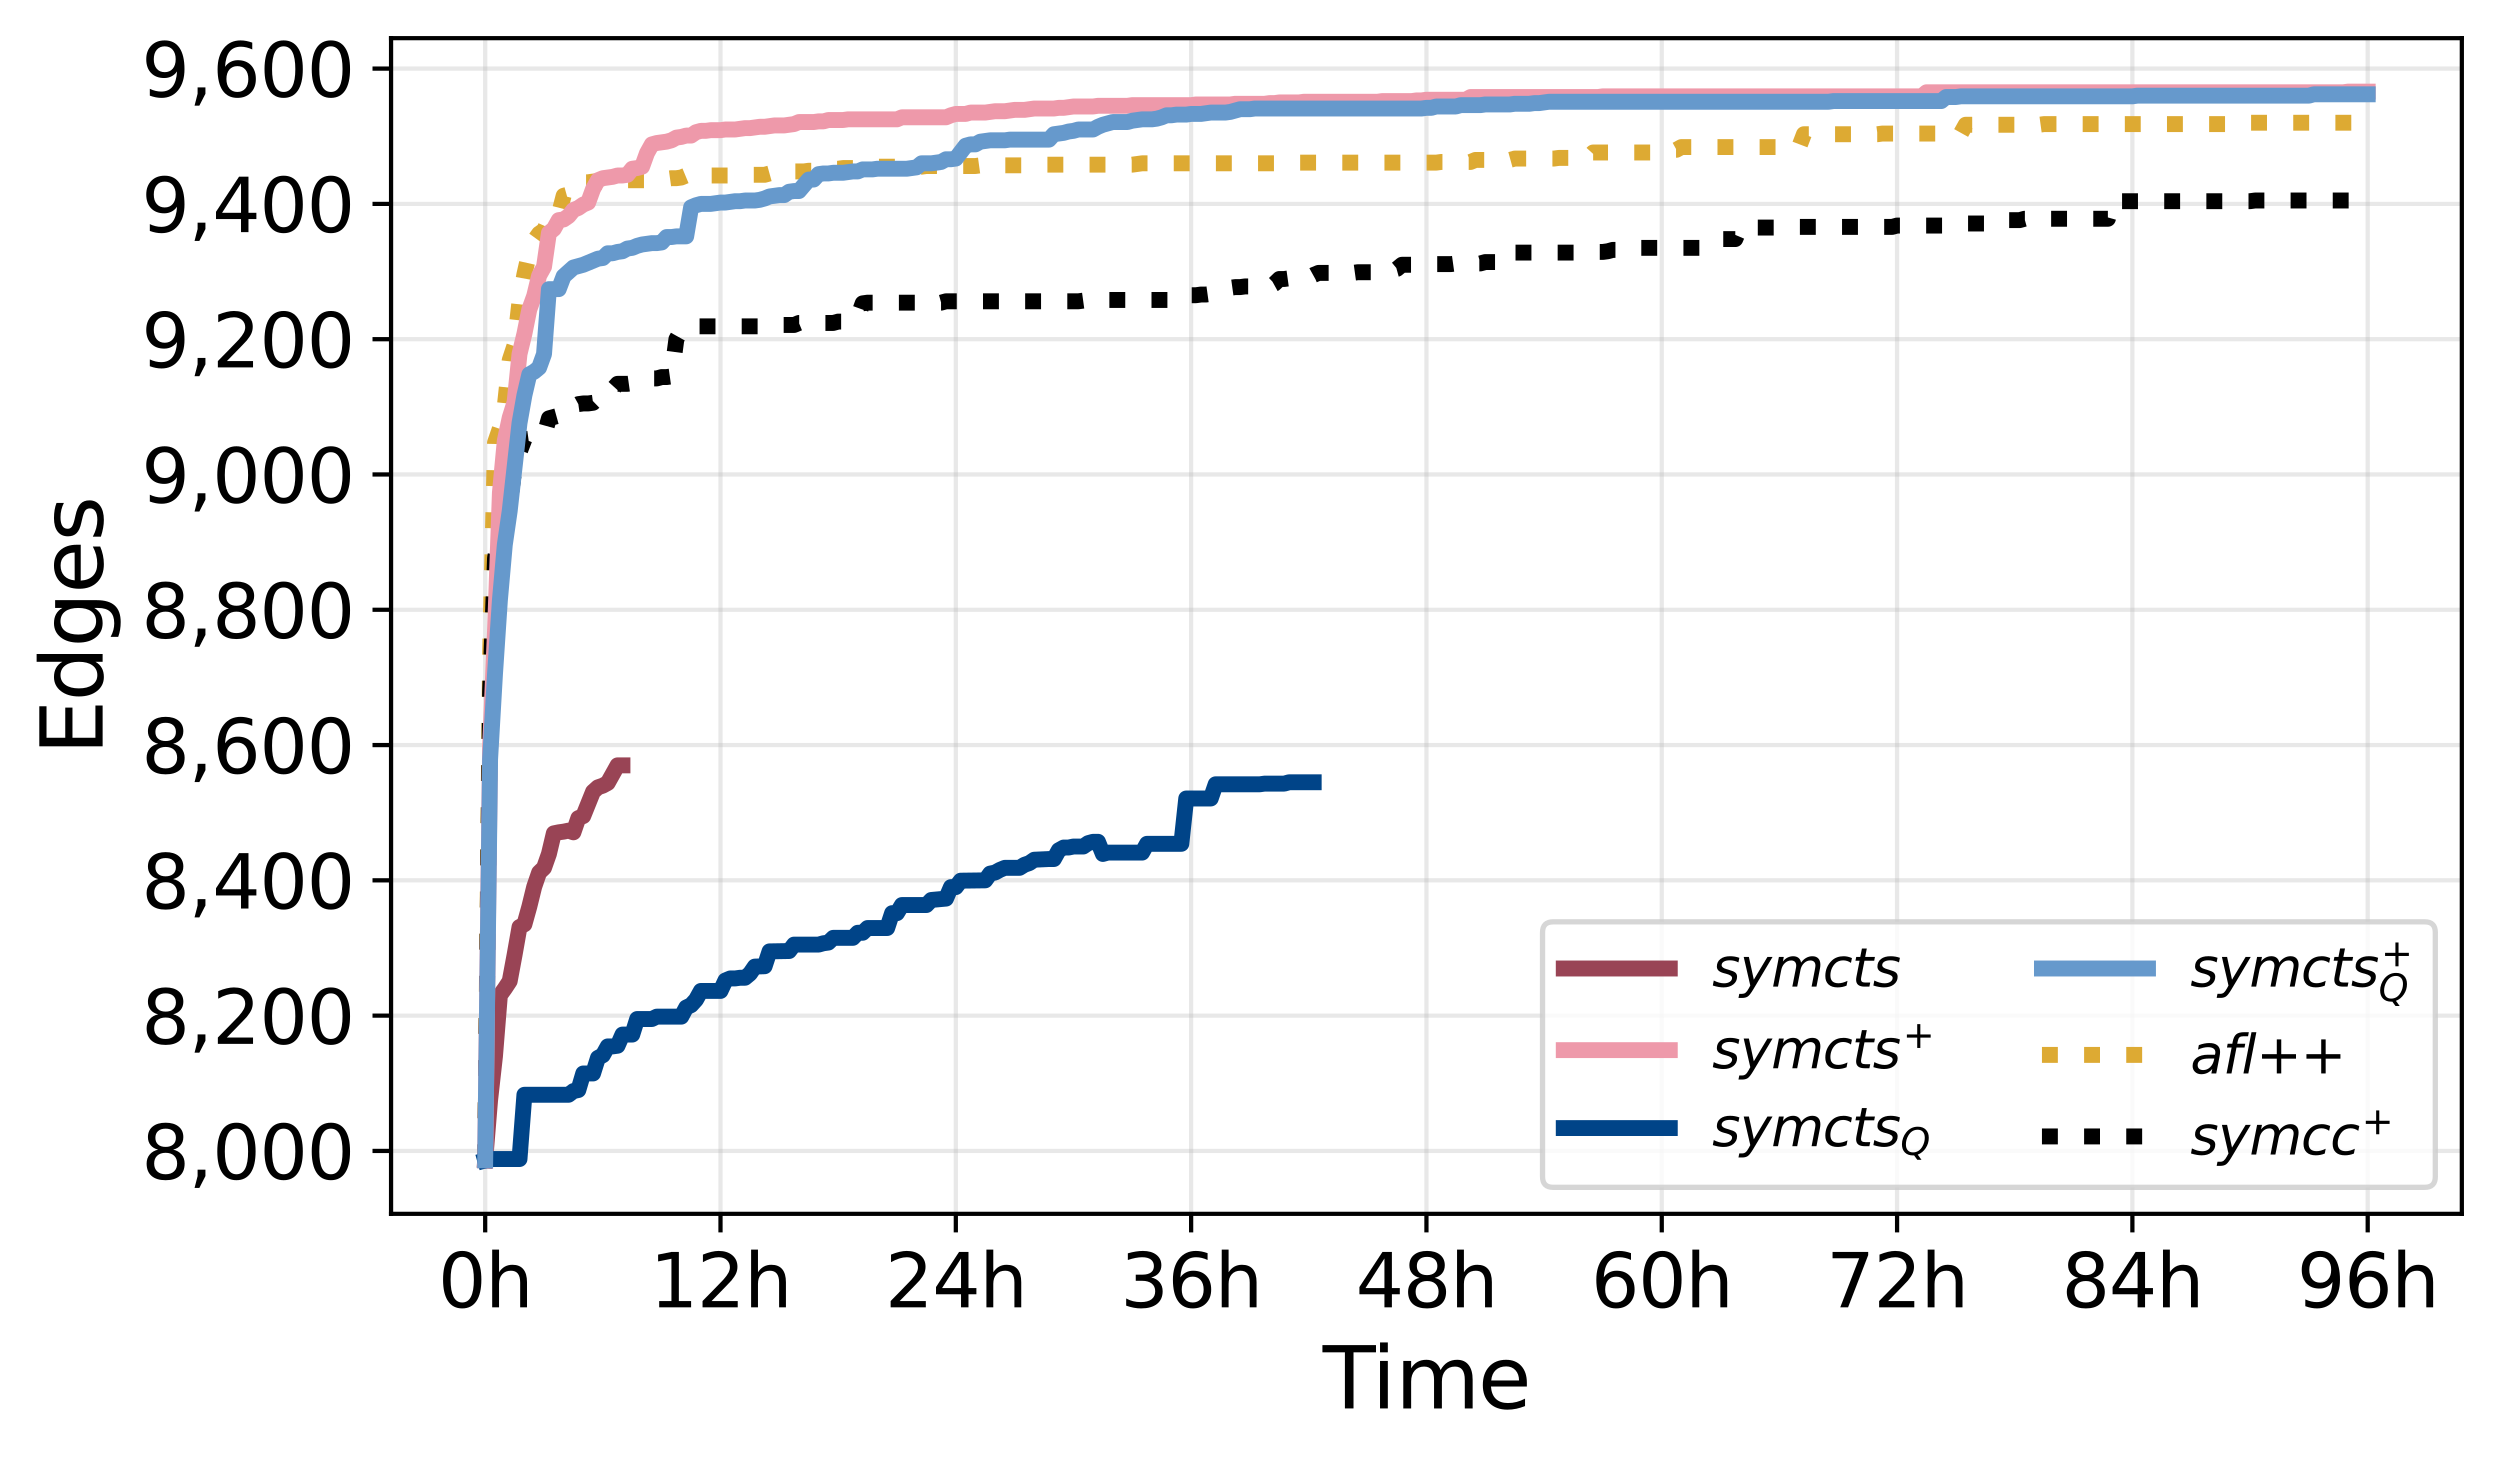 <?xml version="1.0" encoding="utf-8" standalone="no"?>
<!DOCTYPE svg PUBLIC "-//W3C//DTD SVG 1.1//EN"
  "http://www.w3.org/Graphics/SVG/1.1/DTD/svg11.dtd">
<svg xmlns:xlink="http://www.w3.org/1999/xlink" width="471.564pt" height="276.194pt" viewBox="0 0 471.564 276.194" xmlns="http://www.w3.org/2000/svg" version="1.1">
 <defs>
  <style type="text/css">*{stroke-linejoin: round; stroke-linecap: butt}</style>
 </defs>
 <g id="figure_1">
  <g id="patch_1">
   <path d="M 0 276.194 
L 471.564 276.194 
L 471.564 0 
L 0 0 
z
" style="fill: #ffffff"/>
  </g>
  <g id="axes_1">
   <g id="patch_2">
    <path d="M 73.764 228.96 
L 464.364 228.96 
L 464.364 7.2 
L 73.764 7.2 
z
" style="fill: #ffffff"/>
   </g>
   <g id="matplotlib.axis_1">
    <g id="xtick_1">
     <g id="line2d_1">
      <path d="M 91.519 228.96 
L 91.519 7.2 
" clip-path="url(#p71c7c8e092)" style="fill: none; stroke: #b0b0b0; stroke-opacity: 0.3; stroke-width: 0.8; stroke-linecap: square"/>
     </g>
     <g id="line2d_2">
      <defs>
       <path id="m3e924caaf6" d="M 0 0 
L 0 3.5 
" style="stroke: #000000; stroke-width: 0.8"/>
      </defs>
      <g>
       <use xlink:href="#m3e924caaf6" x="91.519" y="228.96" style="stroke: #000000; stroke-width: 0.8"/>
      </g>
     </g>
     <g id="text_1">
      <!-- 0h -->
      <g transform="translate(82.629 246.598) scale(0.14 -0.14)">
       <defs>
        <path id="DejaVuSans-30" d="M 2034 4250 
Q 1547 4250 1301 3770 
Q 1056 3291 1056 2328 
Q 1056 1369 1301 889 
Q 1547 409 2034 409 
Q 2525 409 2770 889 
Q 3016 1369 3016 2328 
Q 3016 3291 2770 3770 
Q 2525 4250 2034 4250 
z
M 2034 4750 
Q 2819 4750 3233 4129 
Q 3647 3509 3647 2328 
Q 3647 1150 3233 529 
Q 2819 -91 2034 -91 
Q 1250 -91 836 529 
Q 422 1150 422 2328 
Q 422 3509 836 4129 
Q 1250 4750 2034 4750 
z
" transform="scale(0.016)"/>
        <path id="DejaVuSans-68" d="M 3513 2113 
L 3513 0 
L 2938 0 
L 2938 2094 
Q 2938 2591 2744 2837 
Q 2550 3084 2163 3084 
Q 1697 3084 1428 2787 
Q 1159 2491 1159 1978 
L 1159 0 
L 581 0 
L 581 4863 
L 1159 4863 
L 1159 2956 
Q 1366 3272 1645 3428 
Q 1925 3584 2291 3584 
Q 2894 3584 3203 3211 
Q 3513 2838 3513 2113 
z
" transform="scale(0.016)"/>
       </defs>
       <use xlink:href="#DejaVuSans-30"/>
       <use xlink:href="#DejaVuSans-68" x="63.623"/>
      </g>
     </g>
    </g>
    <g id="xtick_2">
     <g id="line2d_3">
      <path d="M 135.905 228.96 
L 135.905 7.2 
" clip-path="url(#p71c7c8e092)" style="fill: none; stroke: #b0b0b0; stroke-opacity: 0.3; stroke-width: 0.8; stroke-linecap: square"/>
     </g>
     <g id="line2d_4">
      <g>
       <use xlink:href="#m3e924caaf6" x="135.905" y="228.96" style="stroke: #000000; stroke-width: 0.8"/>
      </g>
     </g>
     <g id="text_2">
      <!-- 12h -->
      <g transform="translate(122.562 246.598) scale(0.14 -0.14)">
       <defs>
        <path id="DejaVuSans-31" d="M 794 531 
L 1825 531 
L 1825 4091 
L 703 3866 
L 703 4441 
L 1819 4666 
L 2450 4666 
L 2450 531 
L 3481 531 
L 3481 0 
L 794 0 
L 794 531 
z
" transform="scale(0.016)"/>
        <path id="DejaVuSans-32" d="M 1228 531 
L 3431 531 
L 3431 0 
L 469 0 
L 469 531 
Q 828 903 1448 1529 
Q 2069 2156 2228 2338 
Q 2531 2678 2651 2914 
Q 2772 3150 2772 3378 
Q 2772 3750 2511 3984 
Q 2250 4219 1831 4219 
Q 1534 4219 1204 4116 
Q 875 4013 500 3803 
L 500 4441 
Q 881 4594 1212 4672 
Q 1544 4750 1819 4750 
Q 2544 4750 2975 4387 
Q 3406 4025 3406 3419 
Q 3406 3131 3298 2873 
Q 3191 2616 2906 2266 
Q 2828 2175 2409 1742 
Q 1991 1309 1228 531 
z
" transform="scale(0.016)"/>
       </defs>
       <use xlink:href="#DejaVuSans-31"/>
       <use xlink:href="#DejaVuSans-32" x="63.623"/>
       <use xlink:href="#DejaVuSans-68" x="127.246"/>
      </g>
     </g>
    </g>
    <g id="xtick_3">
     <g id="line2d_5">
      <path d="M 180.292 228.96 
L 180.292 7.2 
" clip-path="url(#p71c7c8e092)" style="fill: none; stroke: #b0b0b0; stroke-opacity: 0.3; stroke-width: 0.8; stroke-linecap: square"/>
     </g>
     <g id="line2d_6">
      <g>
       <use xlink:href="#m3e924caaf6" x="180.292" y="228.96" style="stroke: #000000; stroke-width: 0.8"/>
      </g>
     </g>
     <g id="text_3">
      <!-- 24h -->
      <g transform="translate(166.948 246.598) scale(0.14 -0.14)">
       <defs>
        <path id="DejaVuSans-34" d="M 2419 4116 
L 825 1625 
L 2419 1625 
L 2419 4116 
z
M 2253 4666 
L 3047 4666 
L 3047 1625 
L 3713 1625 
L 3713 1100 
L 3047 1100 
L 3047 0 
L 2419 0 
L 2419 1100 
L 313 1100 
L 313 1709 
L 2253 4666 
z
" transform="scale(0.016)"/>
       </defs>
       <use xlink:href="#DejaVuSans-32"/>
       <use xlink:href="#DejaVuSans-34" x="63.623"/>
       <use xlink:href="#DejaVuSans-68" x="127.246"/>
      </g>
     </g>
    </g>
    <g id="xtick_4">
     <g id="line2d_7">
      <path d="M 224.678 228.96 
L 224.678 7.2 
" clip-path="url(#p71c7c8e092)" style="fill: none; stroke: #b0b0b0; stroke-opacity: 0.3; stroke-width: 0.8; stroke-linecap: square"/>
     </g>
     <g id="line2d_8">
      <g>
       <use xlink:href="#m3e924caaf6" x="224.678" y="228.96" style="stroke: #000000; stroke-width: 0.8"/>
      </g>
     </g>
     <g id="text_4">
      <!-- 36h -->
      <g transform="translate(211.334 246.598) scale(0.14 -0.14)">
       <defs>
        <path id="DejaVuSans-33" d="M 2597 2516 
Q 3050 2419 3304 2112 
Q 3559 1806 3559 1356 
Q 3559 666 3084 287 
Q 2609 -91 1734 -91 
Q 1441 -91 1130 -33 
Q 819 25 488 141 
L 488 750 
Q 750 597 1062 519 
Q 1375 441 1716 441 
Q 2309 441 2620 675 
Q 2931 909 2931 1356 
Q 2931 1769 2642 2001 
Q 2353 2234 1838 2234 
L 1294 2234 
L 1294 2753 
L 1863 2753 
Q 2328 2753 2575 2939 
Q 2822 3125 2822 3475 
Q 2822 3834 2567 4026 
Q 2313 4219 1838 4219 
Q 1578 4219 1281 4162 
Q 984 4106 628 3988 
L 628 4550 
Q 988 4650 1302 4700 
Q 1616 4750 1894 4750 
Q 2613 4750 3031 4423 
Q 3450 4097 3450 3541 
Q 3450 3153 3228 2886 
Q 3006 2619 2597 2516 
z
" transform="scale(0.016)"/>
        <path id="DejaVuSans-36" d="M 2113 2584 
Q 1688 2584 1439 2293 
Q 1191 2003 1191 1497 
Q 1191 994 1439 701 
Q 1688 409 2113 409 
Q 2538 409 2786 701 
Q 3034 994 3034 1497 
Q 3034 2003 2786 2293 
Q 2538 2584 2113 2584 
z
M 3366 4563 
L 3366 3988 
Q 3128 4100 2886 4159 
Q 2644 4219 2406 4219 
Q 1781 4219 1451 3797 
Q 1122 3375 1075 2522 
Q 1259 2794 1537 2939 
Q 1816 3084 2150 3084 
Q 2853 3084 3261 2657 
Q 3669 2231 3669 1497 
Q 3669 778 3244 343 
Q 2819 -91 2113 -91 
Q 1303 -91 875 529 
Q 447 1150 447 2328 
Q 447 3434 972 4092 
Q 1497 4750 2381 4750 
Q 2619 4750 2861 4703 
Q 3103 4656 3366 4563 
z
" transform="scale(0.016)"/>
       </defs>
       <use xlink:href="#DejaVuSans-33"/>
       <use xlink:href="#DejaVuSans-36" x="63.623"/>
       <use xlink:href="#DejaVuSans-68" x="127.246"/>
      </g>
     </g>
    </g>
    <g id="xtick_5">
     <g id="line2d_9">
      <path d="M 269.064 228.96 
L 269.064 7.2 
" clip-path="url(#p71c7c8e092)" style="fill: none; stroke: #b0b0b0; stroke-opacity: 0.3; stroke-width: 0.8; stroke-linecap: square"/>
     </g>
     <g id="line2d_10">
      <g>
       <use xlink:href="#m3e924caaf6" x="269.064" y="228.96" style="stroke: #000000; stroke-width: 0.8"/>
      </g>
     </g>
     <g id="text_5">
      <!-- 48h -->
      <g transform="translate(255.721 246.598) scale(0.14 -0.14)">
       <defs>
        <path id="DejaVuSans-38" d="M 2034 2216 
Q 1584 2216 1326 1975 
Q 1069 1734 1069 1313 
Q 1069 891 1326 650 
Q 1584 409 2034 409 
Q 2484 409 2743 651 
Q 3003 894 3003 1313 
Q 3003 1734 2745 1975 
Q 2488 2216 2034 2216 
z
M 1403 2484 
Q 997 2584 770 2862 
Q 544 3141 544 3541 
Q 544 4100 942 4425 
Q 1341 4750 2034 4750 
Q 2731 4750 3128 4425 
Q 3525 4100 3525 3541 
Q 3525 3141 3298 2862 
Q 3072 2584 2669 2484 
Q 3125 2378 3379 2068 
Q 3634 1759 3634 1313 
Q 3634 634 3220 271 
Q 2806 -91 2034 -91 
Q 1263 -91 848 271 
Q 434 634 434 1313 
Q 434 1759 690 2068 
Q 947 2378 1403 2484 
z
M 1172 3481 
Q 1172 3119 1398 2916 
Q 1625 2713 2034 2713 
Q 2441 2713 2670 2916 
Q 2900 3119 2900 3481 
Q 2900 3844 2670 4047 
Q 2441 4250 2034 4250 
Q 1625 4250 1398 4047 
Q 1172 3844 1172 3481 
z
" transform="scale(0.016)"/>
       </defs>
       <use xlink:href="#DejaVuSans-34"/>
       <use xlink:href="#DejaVuSans-38" x="63.623"/>
       <use xlink:href="#DejaVuSans-68" x="127.246"/>
      </g>
     </g>
    </g>
    <g id="xtick_6">
     <g id="line2d_11">
      <path d="M 313.451 228.96 
L 313.451 7.2 
" clip-path="url(#p71c7c8e092)" style="fill: none; stroke: #b0b0b0; stroke-opacity: 0.3; stroke-width: 0.8; stroke-linecap: square"/>
     </g>
     <g id="line2d_12">
      <g>
       <use xlink:href="#m3e924caaf6" x="313.451" y="228.96" style="stroke: #000000; stroke-width: 0.8"/>
      </g>
     </g>
     <g id="text_6">
      <!-- 60h -->
      <g transform="translate(300.107 246.598) scale(0.14 -0.14)">
       <use xlink:href="#DejaVuSans-36"/>
       <use xlink:href="#DejaVuSans-30" x="63.623"/>
       <use xlink:href="#DejaVuSans-68" x="127.246"/>
      </g>
     </g>
    </g>
    <g id="xtick_7">
     <g id="line2d_13">
      <path d="M 357.837 228.96 
L 357.837 7.2 
" clip-path="url(#p71c7c8e092)" style="fill: none; stroke: #b0b0b0; stroke-opacity: 0.3; stroke-width: 0.8; stroke-linecap: square"/>
     </g>
     <g id="line2d_14">
      <g>
       <use xlink:href="#m3e924caaf6" x="357.837" y="228.96" style="stroke: #000000; stroke-width: 0.8"/>
      </g>
     </g>
     <g id="text_7">
      <!-- 72h -->
      <g transform="translate(344.493 246.598) scale(0.14 -0.14)">
       <defs>
        <path id="DejaVuSans-37" d="M 525 4666 
L 3525 4666 
L 3525 4397 
L 1831 0 
L 1172 0 
L 2766 4134 
L 525 4134 
L 525 4666 
z
" transform="scale(0.016)"/>
       </defs>
       <use xlink:href="#DejaVuSans-37"/>
       <use xlink:href="#DejaVuSans-32" x="63.623"/>
       <use xlink:href="#DejaVuSans-68" x="127.246"/>
      </g>
     </g>
    </g>
    <g id="xtick_8">
     <g id="line2d_15">
      <path d="M 402.223 228.96 
L 402.223 7.2 
" clip-path="url(#p71c7c8e092)" style="fill: none; stroke: #b0b0b0; stroke-opacity: 0.3; stroke-width: 0.8; stroke-linecap: square"/>
     </g>
     <g id="line2d_16">
      <g>
       <use xlink:href="#m3e924caaf6" x="402.223" y="228.96" style="stroke: #000000; stroke-width: 0.8"/>
      </g>
     </g>
     <g id="text_8">
      <!-- 84h -->
      <g transform="translate(388.88 246.598) scale(0.14 -0.14)">
       <use xlink:href="#DejaVuSans-38"/>
       <use xlink:href="#DejaVuSans-34" x="63.623"/>
       <use xlink:href="#DejaVuSans-68" x="127.246"/>
      </g>
     </g>
    </g>
    <g id="xtick_9">
     <g id="line2d_17">
      <path d="M 446.61 228.96 
L 446.61 7.2 
" clip-path="url(#p71c7c8e092)" style="fill: none; stroke: #b0b0b0; stroke-opacity: 0.3; stroke-width: 0.8; stroke-linecap: square"/>
     </g>
     <g id="line2d_18">
      <g>
       <use xlink:href="#m3e924caaf6" x="446.61" y="228.96" style="stroke: #000000; stroke-width: 0.8"/>
      </g>
     </g>
     <g id="text_9">
      <!-- 96h -->
      <g transform="translate(433.266 246.598) scale(0.14 -0.14)">
       <defs>
        <path id="DejaVuSans-39" d="M 703 97 
L 703 672 
Q 941 559 1184 500 
Q 1428 441 1663 441 
Q 2288 441 2617 861 
Q 2947 1281 2994 2138 
Q 2813 1869 2534 1725 
Q 2256 1581 1919 1581 
Q 1219 1581 811 2004 
Q 403 2428 403 3163 
Q 403 3881 828 4315 
Q 1253 4750 1959 4750 
Q 2769 4750 3195 4129 
Q 3622 3509 3622 2328 
Q 3622 1225 3098 567 
Q 2575 -91 1691 -91 
Q 1453 -91 1209 -44 
Q 966 3 703 97 
z
M 1959 2075 
Q 2384 2075 2632 2365 
Q 2881 2656 2881 3163 
Q 2881 3666 2632 3958 
Q 2384 4250 1959 4250 
Q 1534 4250 1286 3958 
Q 1038 3666 1038 3163 
Q 1038 2656 1286 2365 
Q 1534 2075 1959 2075 
z
" transform="scale(0.016)"/>
       </defs>
       <use xlink:href="#DejaVuSans-39"/>
       <use xlink:href="#DejaVuSans-36" x="63.623"/>
       <use xlink:href="#DejaVuSans-68" x="127.246"/>
      </g>
     </g>
    </g>
    <g id="text_10">
     <!-- Time -->
     <g transform="translate(249.491 265.667) scale(0.16 -0.16)">
      <defs>
       <path id="DejaVuSans-54" d="M -19 4666 
L 3928 4666 
L 3928 4134 
L 2272 4134 
L 2272 0 
L 1638 0 
L 1638 4134 
L -19 4134 
L -19 4666 
z
" transform="scale(0.016)"/>
       <path id="DejaVuSans-69" d="M 603 3500 
L 1178 3500 
L 1178 0 
L 603 0 
L 603 3500 
z
M 603 4863 
L 1178 4863 
L 1178 4134 
L 603 4134 
L 603 4863 
z
" transform="scale(0.016)"/>
       <path id="DejaVuSans-6d" d="M 3328 2828 
Q 3544 3216 3844 3400 
Q 4144 3584 4550 3584 
Q 5097 3584 5394 3201 
Q 5691 2819 5691 2113 
L 5691 0 
L 5113 0 
L 5113 2094 
Q 5113 2597 4934 2840 
Q 4756 3084 4391 3084 
Q 3944 3084 3684 2787 
Q 3425 2491 3425 1978 
L 3425 0 
L 2847 0 
L 2847 2094 
Q 2847 2600 2669 2842 
Q 2491 3084 2119 3084 
Q 1678 3084 1418 2786 
Q 1159 2488 1159 1978 
L 1159 0 
L 581 0 
L 581 3500 
L 1159 3500 
L 1159 2956 
Q 1356 3278 1631 3431 
Q 1906 3584 2284 3584 
Q 2666 3584 2933 3390 
Q 3200 3197 3328 2828 
z
" transform="scale(0.016)"/>
       <path id="DejaVuSans-65" d="M 3597 1894 
L 3597 1613 
L 953 1613 
Q 991 1019 1311 708 
Q 1631 397 2203 397 
Q 2534 397 2845 478 
Q 3156 559 3463 722 
L 3463 178 
Q 3153 47 2828 -22 
Q 2503 -91 2169 -91 
Q 1331 -91 842 396 
Q 353 884 353 1716 
Q 353 2575 817 3079 
Q 1281 3584 2069 3584 
Q 2775 3584 3186 3129 
Q 3597 2675 3597 1894 
z
M 3022 2063 
Q 3016 2534 2758 2815 
Q 2500 3097 2075 3097 
Q 1594 3097 1305 2825 
Q 1016 2553 972 2059 
L 3022 2063 
z
" transform="scale(0.016)"/>
      </defs>
      <use xlink:href="#DejaVuSans-54"/>
      <use xlink:href="#DejaVuSans-69" x="57.959"/>
      <use xlink:href="#DejaVuSans-6d" x="85.742"/>
      <use xlink:href="#DejaVuSans-65" x="183.154"/>
     </g>
    </g>
   </g>
   <g id="matplotlib.axis_2">
    <g id="ytick_1">
     <g id="line2d_19">
      <path d="M 73.764 217.094 
L 464.364 217.094 
" clip-path="url(#p71c7c8e092)" style="fill: none; stroke: #b0b0b0; stroke-opacity: 0.3; stroke-width: 0.8; stroke-linecap: square"/>
     </g>
     <g id="line2d_20">
      <defs>
       <path id="m07f58c6f73" d="M 0 0 
L -3.5 0 
" style="stroke: #000000; stroke-width: 0.8"/>
      </defs>
      <g>
       <use xlink:href="#m07f58c6f73" x="73.764" y="217.094" style="stroke: #000000; stroke-width: 0.8"/>
      </g>
     </g>
     <g id="text_11">
      <!-- 8,000 -->
      <g transform="translate(26.685 222.413) scale(0.14 -0.14)">
       <defs>
        <path id="DejaVuSans-2c" d="M 750 794 
L 1409 794 
L 1409 256 
L 897 -744 
L 494 -744 
L 750 256 
L 750 794 
z
" transform="scale(0.016)"/>
       </defs>
       <use xlink:href="#DejaVuSans-38"/>
       <use xlink:href="#DejaVuSans-2c" x="63.623"/>
       <use xlink:href="#DejaVuSans-30" x="95.41"/>
       <use xlink:href="#DejaVuSans-30" x="159.033"/>
       <use xlink:href="#DejaVuSans-30" x="222.656"/>
      </g>
     </g>
    </g>
    <g id="ytick_2">
     <g id="line2d_21">
      <path d="M 73.764 191.575 
L 464.364 191.575 
" clip-path="url(#p71c7c8e092)" style="fill: none; stroke: #b0b0b0; stroke-opacity: 0.3; stroke-width: 0.8; stroke-linecap: square"/>
     </g>
     <g id="line2d_22">
      <g>
       <use xlink:href="#m07f58c6f73" x="73.764" y="191.575" style="stroke: #000000; stroke-width: 0.8"/>
      </g>
     </g>
     <g id="text_12">
      <!-- 8,200 -->
      <g transform="translate(26.685 196.894) scale(0.14 -0.14)">
       <use xlink:href="#DejaVuSans-38"/>
       <use xlink:href="#DejaVuSans-2c" x="63.623"/>
       <use xlink:href="#DejaVuSans-32" x="95.41"/>
       <use xlink:href="#DejaVuSans-30" x="159.033"/>
       <use xlink:href="#DejaVuSans-30" x="222.656"/>
      </g>
     </g>
    </g>
    <g id="ytick_3">
     <g id="line2d_23">
      <path d="M 73.764 166.056 
L 464.364 166.056 
" clip-path="url(#p71c7c8e092)" style="fill: none; stroke: #b0b0b0; stroke-opacity: 0.3; stroke-width: 0.8; stroke-linecap: square"/>
     </g>
     <g id="line2d_24">
      <g>
       <use xlink:href="#m07f58c6f73" x="73.764" y="166.056" style="stroke: #000000; stroke-width: 0.8"/>
      </g>
     </g>
     <g id="text_13">
      <!-- 8,400 -->
      <g transform="translate(26.685 171.375) scale(0.14 -0.14)">
       <use xlink:href="#DejaVuSans-38"/>
       <use xlink:href="#DejaVuSans-2c" x="63.623"/>
       <use xlink:href="#DejaVuSans-34" x="95.41"/>
       <use xlink:href="#DejaVuSans-30" x="159.033"/>
       <use xlink:href="#DejaVuSans-30" x="222.656"/>
      </g>
     </g>
    </g>
    <g id="ytick_4">
     <g id="line2d_25">
      <path d="M 73.764 140.537 
L 464.364 140.537 
" clip-path="url(#p71c7c8e092)" style="fill: none; stroke: #b0b0b0; stroke-opacity: 0.3; stroke-width: 0.8; stroke-linecap: square"/>
     </g>
     <g id="line2d_26">
      <g>
       <use xlink:href="#m07f58c6f73" x="73.764" y="140.537" style="stroke: #000000; stroke-width: 0.8"/>
      </g>
     </g>
     <g id="text_14">
      <!-- 8,600 -->
      <g transform="translate(26.685 145.856) scale(0.14 -0.14)">
       <use xlink:href="#DejaVuSans-38"/>
       <use xlink:href="#DejaVuSans-2c" x="63.623"/>
       <use xlink:href="#DejaVuSans-36" x="95.41"/>
       <use xlink:href="#DejaVuSans-30" x="159.033"/>
       <use xlink:href="#DejaVuSans-30" x="222.656"/>
      </g>
     </g>
    </g>
    <g id="ytick_5">
     <g id="line2d_27">
      <path d="M 73.764 115.018 
L 464.364 115.018 
" clip-path="url(#p71c7c8e092)" style="fill: none; stroke: #b0b0b0; stroke-opacity: 0.3; stroke-width: 0.8; stroke-linecap: square"/>
     </g>
     <g id="line2d_28">
      <g>
       <use xlink:href="#m07f58c6f73" x="73.764" y="115.018" style="stroke: #000000; stroke-width: 0.8"/>
      </g>
     </g>
     <g id="text_15">
      <!-- 8,800 -->
      <g transform="translate(26.685 120.337) scale(0.14 -0.14)">
       <use xlink:href="#DejaVuSans-38"/>
       <use xlink:href="#DejaVuSans-2c" x="63.623"/>
       <use xlink:href="#DejaVuSans-38" x="95.41"/>
       <use xlink:href="#DejaVuSans-30" x="159.033"/>
       <use xlink:href="#DejaVuSans-30" x="222.656"/>
      </g>
     </g>
    </g>
    <g id="ytick_6">
     <g id="line2d_29">
      <path d="M 73.764 89.499 
L 464.364 89.499 
" clip-path="url(#p71c7c8e092)" style="fill: none; stroke: #b0b0b0; stroke-opacity: 0.3; stroke-width: 0.8; stroke-linecap: square"/>
     </g>
     <g id="line2d_30">
      <g>
       <use xlink:href="#m07f58c6f73" x="73.764" y="89.499" style="stroke: #000000; stroke-width: 0.8"/>
      </g>
     </g>
     <g id="text_16">
      <!-- 9,000 -->
      <g transform="translate(26.685 94.818) scale(0.14 -0.14)">
       <use xlink:href="#DejaVuSans-39"/>
       <use xlink:href="#DejaVuSans-2c" x="63.623"/>
       <use xlink:href="#DejaVuSans-30" x="95.41"/>
       <use xlink:href="#DejaVuSans-30" x="159.033"/>
       <use xlink:href="#DejaVuSans-30" x="222.656"/>
      </g>
     </g>
    </g>
    <g id="ytick_7">
     <g id="line2d_31">
      <path d="M 73.764 63.98 
L 464.364 63.98 
" clip-path="url(#p71c7c8e092)" style="fill: none; stroke: #b0b0b0; stroke-opacity: 0.3; stroke-width: 0.8; stroke-linecap: square"/>
     </g>
     <g id="line2d_32">
      <g>
       <use xlink:href="#m07f58c6f73" x="73.764" y="63.98" style="stroke: #000000; stroke-width: 0.8"/>
      </g>
     </g>
     <g id="text_17">
      <!-- 9,200 -->
      <g transform="translate(26.685 69.299) scale(0.14 -0.14)">
       <use xlink:href="#DejaVuSans-39"/>
       <use xlink:href="#DejaVuSans-2c" x="63.623"/>
       <use xlink:href="#DejaVuSans-32" x="95.41"/>
       <use xlink:href="#DejaVuSans-30" x="159.033"/>
       <use xlink:href="#DejaVuSans-30" x="222.656"/>
      </g>
     </g>
    </g>
    <g id="ytick_8">
     <g id="line2d_33">
      <path d="M 73.764 38.461 
L 464.364 38.461 
" clip-path="url(#p71c7c8e092)" style="fill: none; stroke: #b0b0b0; stroke-opacity: 0.3; stroke-width: 0.8; stroke-linecap: square"/>
     </g>
     <g id="line2d_34">
      <g>
       <use xlink:href="#m07f58c6f73" x="73.764" y="38.461" style="stroke: #000000; stroke-width: 0.8"/>
      </g>
     </g>
     <g id="text_18">
      <!-- 9,400 -->
      <g transform="translate(26.685 43.78) scale(0.14 -0.14)">
       <use xlink:href="#DejaVuSans-39"/>
       <use xlink:href="#DejaVuSans-2c" x="63.623"/>
       <use xlink:href="#DejaVuSans-34" x="95.41"/>
       <use xlink:href="#DejaVuSans-30" x="159.033"/>
       <use xlink:href="#DejaVuSans-30" x="222.656"/>
      </g>
     </g>
    </g>
    <g id="ytick_9">
     <g id="line2d_35">
      <path d="M 73.764 12.942 
L 464.364 12.942 
" clip-path="url(#p71c7c8e092)" style="fill: none; stroke: #b0b0b0; stroke-opacity: 0.3; stroke-width: 0.8; stroke-linecap: square"/>
     </g>
     <g id="line2d_36">
      <g>
       <use xlink:href="#m07f58c6f73" x="73.764" y="12.942" style="stroke: #000000; stroke-width: 0.8"/>
      </g>
     </g>
     <g id="text_19">
      <!-- 9,600 -->
      <g transform="translate(26.685 18.261) scale(0.14 -0.14)">
       <use xlink:href="#DejaVuSans-39"/>
       <use xlink:href="#DejaVuSans-2c" x="63.623"/>
       <use xlink:href="#DejaVuSans-36" x="95.41"/>
       <use xlink:href="#DejaVuSans-30" x="159.033"/>
       <use xlink:href="#DejaVuSans-30" x="222.656"/>
      </g>
     </g>
    </g>
    <g id="text_20">
     <!-- Edges -->
     <g transform="translate(19.358 142.382) rotate(-90) scale(0.16 -0.16)">
      <defs>
       <path id="DejaVuSans-45" d="M 628 4666 
L 3578 4666 
L 3578 4134 
L 1259 4134 
L 1259 2753 
L 3481 2753 
L 3481 2222 
L 1259 2222 
L 1259 531 
L 3634 531 
L 3634 0 
L 628 0 
L 628 4666 
z
" transform="scale(0.016)"/>
       <path id="DejaVuSans-64" d="M 2906 2969 
L 2906 4863 
L 3481 4863 
L 3481 0 
L 2906 0 
L 2906 525 
Q 2725 213 2448 61 
Q 2172 -91 1784 -91 
Q 1150 -91 751 415 
Q 353 922 353 1747 
Q 353 2572 751 3078 
Q 1150 3584 1784 3584 
Q 2172 3584 2448 3432 
Q 2725 3281 2906 2969 
z
M 947 1747 
Q 947 1113 1208 752 
Q 1469 391 1925 391 
Q 2381 391 2643 752 
Q 2906 1113 2906 1747 
Q 2906 2381 2643 2742 
Q 2381 3103 1925 3103 
Q 1469 3103 1208 2742 
Q 947 2381 947 1747 
z
" transform="scale(0.016)"/>
       <path id="DejaVuSans-67" d="M 2906 1791 
Q 2906 2416 2648 2759 
Q 2391 3103 1925 3103 
Q 1463 3103 1205 2759 
Q 947 2416 947 1791 
Q 947 1169 1205 825 
Q 1463 481 1925 481 
Q 2391 481 2648 825 
Q 2906 1169 2906 1791 
z
M 3481 434 
Q 3481 -459 3084 -895 
Q 2688 -1331 1869 -1331 
Q 1566 -1331 1297 -1286 
Q 1028 -1241 775 -1147 
L 775 -588 
Q 1028 -725 1275 -790 
Q 1522 -856 1778 -856 
Q 2344 -856 2625 -561 
Q 2906 -266 2906 331 
L 2906 616 
Q 2728 306 2450 153 
Q 2172 0 1784 0 
Q 1141 0 747 490 
Q 353 981 353 1791 
Q 353 2603 747 3093 
Q 1141 3584 1784 3584 
Q 2172 3584 2450 3431 
Q 2728 3278 2906 2969 
L 2906 3500 
L 3481 3500 
L 3481 434 
z
" transform="scale(0.016)"/>
       <path id="DejaVuSans-73" d="M 2834 3397 
L 2834 2853 
Q 2591 2978 2328 3040 
Q 2066 3103 1784 3103 
Q 1356 3103 1142 2972 
Q 928 2841 928 2578 
Q 928 2378 1081 2264 
Q 1234 2150 1697 2047 
L 1894 2003 
Q 2506 1872 2764 1633 
Q 3022 1394 3022 966 
Q 3022 478 2636 193 
Q 2250 -91 1575 -91 
Q 1294 -91 989 -36 
Q 684 19 347 128 
L 347 722 
Q 666 556 975 473 
Q 1284 391 1588 391 
Q 1994 391 2212 530 
Q 2431 669 2431 922 
Q 2431 1156 2273 1281 
Q 2116 1406 1581 1522 
L 1381 1569 
Q 847 1681 609 1914 
Q 372 2147 372 2553 
Q 372 3047 722 3315 
Q 1072 3584 1716 3584 
Q 2034 3584 2315 3537 
Q 2597 3491 2834 3397 
z
" transform="scale(0.016)"/>
      </defs>
      <use xlink:href="#DejaVuSans-45"/>
      <use xlink:href="#DejaVuSans-64" x="63.184"/>
      <use xlink:href="#DejaVuSans-67" x="126.66"/>
      <use xlink:href="#DejaVuSans-65" x="190.137"/>
      <use xlink:href="#DejaVuSans-73" x="251.66"/>
     </g>
    </g>
   </g>
   <g id="line2d_37">
    <path d="M 91.519 218.88 
L 92.444 123.439 
L 93.368 83.502 
L 94.293 80.822 
L 95.218 76.612 
L 96.142 67.935 
L 97.067 65.128 
L 97.992 56.834 
L 98.917 51.731 
L 99.841 47.648 
L 100.766 45.351 
L 101.691 44.075 
L 102.616 43.437 
L 103.54 41.395 
L 104.465 40.502 
L 105.39 40.502 
L 106.314 36.93 
L 107.239 36.674 
L 108.164 36.292 
L 109.089 34.378 
L 110.938 34.378 
L 111.863 34.25 
L 116.486 34.25 
L 118.336 33.995 
L 122.035 33.995 
L 122.959 33.74 
L 125.733 33.74 
L 126.658 33.612 
L 127.583 33.612 
L 128.508 33.485 
L 129.432 33.102 
L 140.529 33.102 
L 141.454 32.974 
L 144.228 32.974 
L 145.152 32.719 
L 147.002 32.719 
L 147.927 32.336 
L 151.625 32.336 
L 152.55 32.209 
L 153.475 32.209 
L 154.4 31.826 
L 158.098 31.826 
L 159.023 31.698 
L 162.722 31.698 
L 163.647 31.443 
L 173.819 31.443 
L 174.743 31.315 
L 183.991 31.315 
L 184.915 31.188 
L 193.238 31.188 
L 194.162 31.06 
L 213.581 31.06 
L 215.431 30.805 
L 241.323 30.805 
L 242.248 30.677 
L 270.914 30.677 
L 271.839 30.55 
L 277.387 30.55 
L 278.312 30.167 
L 284.785 30.167 
L 285.709 29.912 
L 293.107 29.912 
L 294.032 29.784 
L 299.58 29.784 
L 300.505 28.764 
L 311.601 28.764 
L 312.526 28.508 
L 314.375 28.508 
L 315.3 28.253 
L 316.225 28.253 
L 317.15 27.743 
L 339.343 27.743 
L 340.267 25.318 
L 354.138 25.318 
L 355.063 25.191 
L 369.858 25.191 
L 370.783 23.532 
L 384.654 23.532 
L 385.579 23.405 
L 420.718 23.405 
L 421.642 23.149 
L 446.61 23.149 
L 446.61 23.149 
" clip-path="url(#p71c7c8e092)" style="fill: none; stroke-dasharray: 3,4.95; stroke-dashoffset: 0; stroke: #ddaa33; stroke-width: 3"/>
   </g>
   <g id="line2d_38">
    <path d="M 91.519 218.88 
L 92.444 130.457 
L 93.368 105.321 
L 94.293 99.706 
L 95.218 94.985 
L 96.142 94.858 
L 97.067 88.223 
L 97.992 85.288 
L 98.917 82.864 
L 99.841 82.736 
L 100.766 82.353 
L 101.691 82.353 
L 102.616 82.226 
L 103.54 78.908 
L 105.39 78.398 
L 106.314 77.25 
L 107.239 77.25 
L 109.089 76.229 
L 110.013 76.101 
L 110.938 76.101 
L 111.863 75.974 
L 112.787 75.081 
L 113.712 74.953 
L 114.637 74.443 
L 116.486 72.401 
L 118.336 72.401 
L 119.26 72.273 
L 121.11 71.508 
L 122.035 71.38 
L 123.884 71.38 
L 124.809 71.125 
L 125.733 71.125 
L 126.658 70.997 
L 127.583 63.98 
L 128.508 62.321 
L 129.432 61.811 
L 130.357 61.555 
L 145.152 61.555 
L 146.077 61.3 
L 149.776 61.3 
L 150.701 60.917 
L 157.174 60.917 
L 158.098 60.662 
L 159.948 60.662 
L 160.873 60.279 
L 161.797 59.769 
L 162.722 57.217 
L 163.647 57.09 
L 177.518 57.09 
L 178.442 56.834 
L 203.41 56.834 
L 204.334 56.707 
L 205.259 56.707 
L 206.184 56.579 
L 221.904 56.579 
L 222.829 55.686 
L 225.603 55.686 
L 226.527 55.558 
L 227.452 55.558 
L 228.377 55.431 
L 229.302 55.431 
L 230.226 55.303 
L 232.076 54.283 
L 233 54.155 
L 233.925 54.155 
L 234.85 54.027 
L 239.473 54.027 
L 240.398 53.517 
L 241.323 52.624 
L 242.248 52.624 
L 244.097 52.369 
L 246.871 52.369 
L 247.796 51.858 
L 248.721 51.475 
L 255.194 51.475 
L 256.118 51.348 
L 258.892 51.348 
L 259.817 51.093 
L 260.742 51.093 
L 261.667 50.965 
L 262.591 50.965 
L 263.516 50.71 
L 264.441 49.944 
L 268.14 49.944 
L 269.064 49.817 
L 273.688 49.817 
L 274.613 49.689 
L 279.236 49.689 
L 280.161 49.434 
L 282.935 49.434 
L 283.86 47.648 
L 300.505 47.648 
L 301.429 47.52 
L 302.354 47.52 
L 303.279 47.392 
L 304.204 47.137 
L 305.128 47.137 
L 306.053 46.754 
L 320.848 46.754 
L 321.773 46.627 
L 322.698 45.989 
L 323.623 45.734 
L 324.547 45.096 
L 327.321 45.096 
L 328.246 42.927 
L 338.418 42.927 
L 339.343 42.799 
L 356.912 42.799 
L 357.837 42.544 
L 367.084 42.544 
L 368.009 42.289 
L 368.934 42.161 
L 374.482 42.161 
L 375.407 41.523 
L 380.955 41.523 
L 381.88 41.268 
L 397.6 41.268 
L 398.525 37.95 
L 424.417 37.95 
L 425.341 37.823 
L 446.61 37.823 
L 446.61 37.823 
" clip-path="url(#p71c7c8e092)" style="fill: none; stroke-dasharray: 3,4.95; stroke-dashoffset: 0; stroke: #000000; stroke-width: 3"/>
   </g>
   <g id="line2d_39">
    <path d="M 91.519 218.88 
L 92.444 207.524 
L 93.368 199.23 
L 94.293 187.747 
L 95.218 186.471 
L 96.142 185.067 
L 97.067 180.091 
L 97.992 174.86 
L 98.917 174.349 
L 99.841 171.032 
L 100.766 167.268 
L 101.691 164.588 
L 102.616 163.695 
L 103.54 161.079 
L 104.465 157.188 
L 105.39 156.996 
L 106.314 156.869 
L 107.239 156.677 
L 108.164 156.996 
L 109.089 154.317 
L 110.013 153.934 
L 110.938 151.637 
L 111.863 149.341 
L 112.787 148.511 
L 113.712 148.192 
L 114.637 147.682 
L 115.562 146.023 
L 116.486 144.365 
L 117.411 144.365 
" clip-path="url(#p71c7c8e092)" style="fill: none; stroke: #994455; stroke-width: 3; stroke-linecap: square"/>
   </g>
   <g id="line2d_40">
    <path d="M 91.519 218.88 
L 92.444 140.792 
L 93.368 118.973 
L 94.293 92.944 
L 95.218 83.119 
L 96.142 78.781 
L 97.067 75.846 
L 97.992 66.787 
L 98.917 62.959 
L 99.841 58.366 
L 100.766 55.814 
L 101.691 51.986 
L 102.616 50.327 
L 103.54 43.947 
L 104.465 43.182 
L 105.39 41.523 
L 106.314 41.395 
L 107.239 40.757 
L 108.164 39.609 
L 109.089 39.226 
L 110.013 38.588 
L 110.938 38.206 
L 111.863 35.654 
L 112.787 33.995 
L 113.712 33.612 
L 115.562 33.357 
L 116.486 33.102 
L 117.411 33.102 
L 118.336 32.974 
L 119.26 31.826 
L 120.185 31.698 
L 121.11 31.443 
L 122.035 28.891 
L 122.959 27.232 
L 123.884 26.977 
L 125.733 26.722 
L 126.658 26.467 
L 127.583 25.956 
L 128.508 25.829 
L 129.432 25.574 
L 130.357 25.574 
L 131.282 24.936 
L 132.206 24.681 
L 133.131 24.681 
L 134.056 24.553 
L 135.905 24.553 
L 136.83 24.425 
L 138.679 24.425 
L 140.529 24.17 
L 141.454 24.17 
L 143.303 23.915 
L 144.228 23.915 
L 146.077 23.66 
L 147.927 23.66 
L 149.776 23.405 
L 150.701 23.022 
L 153.475 23.022 
L 154.4 22.894 
L 155.324 22.894 
L 156.249 22.639 
L 159.023 22.639 
L 159.948 22.511 
L 169.195 22.511 
L 170.12 22.129 
L 178.442 22.129 
L 179.367 21.746 
L 180.292 21.491 
L 182.141 21.491 
L 183.066 21.235 
L 185.84 21.235 
L 187.689 20.98 
L 189.539 20.98 
L 191.388 20.725 
L 193.238 20.725 
L 195.087 20.47 
L 198.786 20.47 
L 199.711 20.342 
L 200.635 20.342 
L 202.485 20.087 
L 206.184 20.087 
L 207.108 19.959 
L 212.657 19.959 
L 213.581 19.832 
L 224.678 19.832 
L 225.603 19.704 
L 232.076 19.704 
L 233 19.577 
L 238.549 19.577 
L 239.473 19.449 
L 240.398 19.449 
L 241.323 19.322 
L 245.022 19.322 
L 245.946 19.194 
L 259.817 19.194 
L 260.742 19.066 
L 266.29 19.066 
L 267.215 18.939 
L 268.14 18.939 
L 269.064 18.811 
L 276.462 18.811 
L 277.387 18.301 
L 301.429 18.301 
L 302.354 18.173 
L 362.461 18.173 
L 363.385 17.408 
L 441.986 17.408 
L 442.911 17.28 
L 446.61 17.28 
L 446.61 17.28 
" clip-path="url(#p71c7c8e092)" style="fill: none; stroke: #ee99aa; stroke-width: 3; stroke-linecap: square"/>
   </g>
   <g id="line2d_41">
    <path d="M 91.519 218.88 
L 92.444 218.625 
L 97.992 218.625 
L 98.917 206.503 
L 107.239 206.503 
L 108.164 205.802 
L 109.089 205.61 
L 110.013 202.484 
L 111.863 202.484 
L 112.787 199.549 
L 113.712 199.039 
L 114.637 197.38 
L 115.562 197.38 
L 116.486 197.253 
L 117.411 195.147 
L 119.26 195.147 
L 120.185 192.213 
L 122.959 192.213 
L 123.884 191.766 
L 128.508 191.766 
L 129.432 190.044 
L 130.357 189.597 
L 131.282 188.576 
L 132.206 186.917 
L 135.905 186.917 
L 136.83 184.94 
L 137.755 184.557 
L 138.679 184.557 
L 139.604 184.429 
L 140.529 184.429 
L 141.454 183.664 
L 142.378 182.324 
L 144.228 182.26 
L 145.152 179.453 
L 148.851 179.389 
L 149.776 178.177 
L 154.4 178.177 
L 155.324 177.922 
L 156.249 177.794 
L 157.174 176.901 
L 160.873 176.901 
L 161.797 175.944 
L 162.722 175.944 
L 163.647 175.051 
L 167.346 175.051 
L 168.27 172.244 
L 169.195 172.244 
L 170.12 170.713 
L 174.743 170.713 
L 175.668 169.756 
L 178.442 169.501 
L 179.367 167.332 
L 180.292 167.332 
L 181.216 166.119 
L 185.84 166.056 
L 186.765 164.78 
L 187.689 164.588 
L 188.614 164.078 
L 189.539 163.695 
L 192.313 163.695 
L 193.238 163.121 
L 194.162 162.802 
L 195.087 162.164 
L 197.861 162.036 
L 198.786 162.036 
L 199.711 160.378 
L 200.635 159.867 
L 201.56 159.867 
L 202.485 159.676 
L 204.334 159.676 
L 205.259 159.038 
L 206.184 158.783 
L 207.108 158.783 
L 208.033 161.079 
L 208.958 160.824 
L 215.431 160.824 
L 216.356 159.166 
L 222.829 159.166 
L 223.753 150.617 
L 228.377 150.617 
L 229.302 147.937 
L 237.624 147.937 
L 238.549 147.81 
L 242.248 147.81 
L 243.172 147.554 
L 247.796 147.554 
L 247.796 147.554 
" clip-path="url(#p71c7c8e092)" style="fill: none; stroke: #004488; stroke-width: 3; stroke-linecap: square"/>
   </g>
   <g id="line2d_42">
    <path d="M 91.519 218.88 
L 92.444 143.216 
L 93.368 127.139 
L 94.293 113.231 
L 95.218 102.769 
L 96.142 96.389 
L 97.992 79.802 
L 98.917 74.57 
L 99.841 70.615 
L 100.766 70.104 
L 101.691 69.339 
L 102.616 66.787 
L 103.54 54.538 
L 105.39 54.538 
L 106.314 52.113 
L 108.164 50.455 
L 110.013 49.944 
L 112.787 48.796 
L 113.712 48.668 
L 114.637 47.775 
L 115.562 47.775 
L 116.486 47.52 
L 117.411 47.392 
L 118.336 46.882 
L 119.26 46.754 
L 120.185 46.372 
L 121.11 46.116 
L 122.959 45.861 
L 123.884 45.861 
L 124.809 45.734 
L 125.733 44.713 
L 126.658 44.713 
L 127.583 44.585 
L 129.432 44.585 
L 130.357 39.099 
L 131.282 38.716 
L 132.206 38.461 
L 134.056 38.461 
L 135.905 38.206 
L 136.83 38.206 
L 138.679 37.95 
L 139.604 37.95 
L 140.529 37.823 
L 142.378 37.823 
L 143.303 37.695 
L 144.228 37.44 
L 145.152 37.057 
L 147.002 36.802 
L 147.927 36.802 
L 148.851 36.164 
L 149.776 36.036 
L 150.701 36.036 
L 152.55 33.867 
L 153.475 33.867 
L 154.4 32.847 
L 155.324 32.719 
L 156.249 32.719 
L 157.174 32.591 
L 159.023 32.591 
L 160.873 32.336 
L 161.797 32.336 
L 162.722 31.953 
L 164.571 31.953 
L 165.496 31.826 
L 171.044 31.826 
L 172.894 31.571 
L 173.819 30.805 
L 175.668 30.805 
L 177.518 30.55 
L 178.442 30.039 
L 179.367 30.039 
L 180.292 29.912 
L 182.141 27.488 
L 183.066 27.232 
L 183.991 27.232 
L 184.915 26.722 
L 186.765 26.467 
L 189.539 26.467 
L 190.464 26.339 
L 197.861 26.339 
L 198.786 25.318 
L 200.635 25.063 
L 201.56 24.808 
L 202.485 24.681 
L 203.41 24.425 
L 206.184 24.425 
L 207.108 23.915 
L 208.033 23.532 
L 209.883 23.022 
L 212.657 23.022 
L 213.581 22.767 
L 215.431 22.511 
L 217.28 22.511 
L 218.205 22.384 
L 219.13 22.129 
L 220.054 21.746 
L 220.979 21.746 
L 221.904 21.618 
L 223.753 21.618 
L 224.678 21.491 
L 226.527 21.491 
L 228.377 21.235 
L 231.151 21.235 
L 232.076 21.108 
L 233.925 20.597 
L 235.775 20.597 
L 236.699 20.47 
L 268.14 20.47 
L 269.064 20.342 
L 269.989 20.342 
L 270.914 20.087 
L 274.613 20.087 
L 275.537 19.832 
L 279.236 19.832 
L 280.161 19.704 
L 284.785 19.704 
L 285.709 19.577 
L 288.483 19.577 
L 289.408 19.449 
L 290.333 19.449 
L 292.182 19.194 
L 344.891 19.194 
L 345.816 19.066 
L 366.16 19.066 
L 367.084 18.301 
L 368.934 18.301 
L 369.858 18.173 
L 402.223 18.173 
L 403.148 18.046 
L 435.513 18.046 
L 436.438 17.79 
L 446.61 17.79 
L 446.61 17.79 
" clip-path="url(#p71c7c8e092)" style="fill: none; stroke: #6699cc; stroke-width: 3; stroke-linecap: square"/>
   </g>
   <g id="patch_3">
    <path d="M 73.764 228.96 
L 73.764 7.2 
" style="fill: none; stroke: #000000; stroke-width: 0.8; stroke-linejoin: miter; stroke-linecap: square"/>
   </g>
   <g id="patch_4">
    <path d="M 464.364 228.96 
L 464.364 7.2 
" style="fill: none; stroke: #000000; stroke-width: 0.8; stroke-linejoin: miter; stroke-linecap: square"/>
   </g>
   <g id="patch_5">
    <path d="M 73.764 228.96 
L 464.364 228.96 
" style="fill: none; stroke: #000000; stroke-width: 0.8; stroke-linejoin: miter; stroke-linecap: square"/>
   </g>
   <g id="patch_6">
    <path d="M 73.764 7.2 
L 464.364 7.2 
" style="fill: none; stroke: #000000; stroke-width: 0.8; stroke-linejoin: miter; stroke-linecap: square"/>
   </g>
   <g id="legend_1">
    <g id="patch_7">
     <path d="M 292.964 223.96 
L 457.364 223.96 
Q 459.364 223.96 459.364 221.96 
L 459.364 175.882 
Q 459.364 173.882 457.364 173.882 
L 292.964 173.882 
Q 290.964 173.882 290.964 175.882 
L 290.964 221.96 
Q 290.964 223.96 292.964 223.96 
z
" style="fill: #ffffff; opacity: 0.8; stroke: #cccccc; stroke-linejoin: miter"/>
    </g>
    <g id="line2d_43">
     <path d="M 294.964 182.682 
L 304.964 182.682 
L 314.964 182.682 
" style="fill: none; stroke: #994455; stroke-width: 3; stroke-linecap: square"/>
    </g>
    <g id="text_21">
     <!-- $symcts$ -->
     <g transform="translate(322.964 186.182) scale(0.1 -0.1)">
      <defs>
       <path id="DejaVuSans-Oblique-73" d="M 3200 3397 
L 3091 2853 
Q 2863 2978 2609 3040 
Q 2356 3103 2088 3103 
Q 1634 3103 1373 2948 
Q 1113 2794 1113 2528 
Q 1113 2219 1719 2053 
Q 1766 2041 1788 2034 
L 1972 1978 
Q 2547 1819 2739 1644 
Q 2931 1469 2931 1166 
Q 2931 609 2489 259 
Q 2047 -91 1331 -91 
Q 1053 -91 747 -37 
Q 441 16 72 128 
L 184 722 
Q 500 559 806 475 
Q 1113 391 1394 391 
Q 1816 391 2080 572 
Q 2344 753 2344 1031 
Q 2344 1331 1650 1516 
L 1591 1531 
L 1394 1581 
Q 956 1697 753 1886 
Q 550 2075 550 2369 
Q 550 2928 970 3256 
Q 1391 3584 2113 3584 
Q 2397 3584 2667 3537 
Q 2938 3491 3200 3397 
z
" transform="scale(0.016)"/>
       <path id="DejaVuSans-Oblique-79" d="M 1588 -325 
Q 1188 -997 936 -1164 
Q 684 -1331 294 -1331 
L -159 -1331 
L -63 -850 
L 269 -850 
Q 509 -850 678 -719 
Q 847 -588 1056 -206 
L 1234 128 
L 459 3500 
L 1069 3500 
L 1650 819 
L 3256 3500 
L 3859 3500 
L 1588 -325 
z
" transform="scale(0.016)"/>
       <path id="DejaVuSans-Oblique-6d" d="M 5747 2113 
L 5338 0 
L 4763 0 
L 5166 2094 
Q 5191 2228 5203 2325 
Q 5216 2422 5216 2491 
Q 5216 2772 5059 2928 
Q 4903 3084 4622 3084 
Q 4203 3084 3875 2770 
Q 3547 2456 3450 1953 
L 3066 0 
L 2491 0 
L 2900 2094 
Q 2925 2209 2937 2307 
Q 2950 2406 2950 2484 
Q 2950 2769 2794 2926 
Q 2638 3084 2363 3084 
Q 1938 3084 1609 2770 
Q 1281 2456 1184 1953 
L 800 0 
L 225 0 
L 909 3500 
L 1484 3500 
L 1375 2956 
Q 1609 3263 1923 3423 
Q 2238 3584 2597 3584 
Q 2978 3584 3223 3384 
Q 3469 3184 3519 2828 
Q 3781 3197 4126 3390 
Q 4472 3584 4856 3584 
Q 5306 3584 5551 3325 
Q 5797 3066 5797 2591 
Q 5797 2488 5784 2364 
Q 5772 2241 5747 2113 
z
" transform="scale(0.016)"/>
       <path id="DejaVuSans-Oblique-63" d="M 3431 3366 
L 3316 2797 
Q 3109 2947 2876 3022 
Q 2644 3097 2394 3097 
Q 2119 3097 1870 3000 
Q 1622 2903 1453 2725 
Q 1184 2453 1037 2087 
Q 891 1722 891 1331 
Q 891 859 1127 628 
Q 1363 397 1844 397 
Q 2081 397 2348 469 
Q 2616 541 2906 684 
L 2797 116 
Q 2547 13 2283 -39 
Q 2019 -91 1741 -91 
Q 1044 -91 669 257 
Q 294 606 294 1253 
Q 294 1797 489 2255 
Q 684 2713 1069 3078 
Q 1331 3328 1684 3456 
Q 2038 3584 2456 3584 
Q 2700 3584 2940 3529 
Q 3181 3475 3431 3366 
z
" transform="scale(0.016)"/>
       <path id="DejaVuSans-Oblique-74" d="M 2706 3500 
L 2619 3053 
L 1472 3053 
L 1100 1153 
Q 1081 1047 1072 975 
Q 1063 903 1063 863 
Q 1063 663 1183 572 
Q 1303 481 1569 481 
L 2150 481 
L 2053 0 
L 1503 0 
Q 991 0 739 200 
Q 488 400 488 806 
Q 488 878 497 964 
Q 506 1050 525 1153 
L 897 3053 
L 409 3053 
L 500 3500 
L 978 3500 
L 1172 4494 
L 1747 4494 
L 1556 3500 
L 2706 3500 
z
" transform="scale(0.016)"/>
      </defs>
      <use xlink:href="#DejaVuSans-Oblique-73" transform="translate(0 0.781)"/>
      <use xlink:href="#DejaVuSans-Oblique-79" transform="translate(52.1 0.781)"/>
      <use xlink:href="#DejaVuSans-Oblique-6d" transform="translate(111.279 0.781)"/>
      <use xlink:href="#DejaVuSans-Oblique-63" transform="translate(208.691 0.781)"/>
      <use xlink:href="#DejaVuSans-Oblique-74" transform="translate(263.672 0.781)"/>
      <use xlink:href="#DejaVuSans-Oblique-73" transform="translate(302.881 0.781)"/>
     </g>
    </g>
    <g id="line2d_44">
     <path d="M 294.964 198.082 
L 304.964 198.082 
L 314.964 198.082 
" style="fill: none; stroke: #ee99aa; stroke-width: 3; stroke-linecap: square"/>
    </g>
    <g id="text_22">
     <!-- $symcts^{+}$ -->
     <g transform="translate(322.964 201.582) scale(0.1 -0.1)">
      <defs>
       <path id="DejaVuSans-2b" d="M 2944 4013 
L 2944 2272 
L 4684 2272 
L 4684 1741 
L 2944 1741 
L 2944 0 
L 2419 0 
L 2419 1741 
L 678 1741 
L 678 2272 
L 2419 2272 
L 2419 4013 
L 2944 4013 
z
" transform="scale(0.016)"/>
      </defs>
      <use xlink:href="#DejaVuSans-Oblique-73" transform="translate(0 0.827)"/>
      <use xlink:href="#DejaVuSans-Oblique-79" transform="translate(52.1 0.827)"/>
      <use xlink:href="#DejaVuSans-Oblique-6d" transform="translate(111.279 0.827)"/>
      <use xlink:href="#DejaVuSans-Oblique-63" transform="translate(208.691 0.827)"/>
      <use xlink:href="#DejaVuSans-Oblique-74" transform="translate(263.672 0.827)"/>
      <use xlink:href="#DejaVuSans-Oblique-73" transform="translate(302.881 0.827)"/>
      <use xlink:href="#DejaVuSans-2b" transform="translate(359.63 39.108) scale(0.7)"/>
     </g>
    </g>
    <g id="line2d_45">
     <path d="M 294.964 212.78 
L 304.964 212.78 
L 314.964 212.78 
" style="fill: none; stroke: #004488; stroke-width: 3; stroke-linecap: square"/>
    </g>
    <g id="text_23">
     <!-- $symcts_{Q}$ -->
     <g transform="translate(322.964 216.28) scale(0.1 -0.1)">
      <defs>
       <path id="DejaVuSans-Oblique-51" d="M 2309 -84 
Q 2275 -88 2237 -89 
Q 2200 -91 2125 -91 
Q 1250 -91 756 411 
Q 263 913 263 1797 
Q 263 2319 452 2844 
Q 641 3369 978 3788 
Q 1369 4269 1858 4509 
Q 2347 4750 2938 4750 
Q 3794 4750 4287 4245 
Q 4781 3741 4781 2869 
Q 4781 1928 4265 1147 
Q 3750 366 2919 44 
L 3553 -825 
L 2847 -825 
L 2309 -84 
z
M 2919 4238 
Q 2400 4238 2003 3986 
Q 1606 3734 1313 3219 
Q 1125 2891 1026 2522 
Q 928 2153 928 1778 
Q 928 1128 1239 775 
Q 1550 422 2119 422 
Q 2631 422 3032 676 
Q 3434 931 3719 1434 
Q 3909 1772 4009 2142 
Q 4109 2513 4109 2881 
Q 4109 3528 3796 3883 
Q 3484 4238 2919 4238 
z
" transform="scale(0.016)"/>
      </defs>
      <use xlink:href="#DejaVuSans-Oblique-73" transform="translate(0 0.781)"/>
      <use xlink:href="#DejaVuSans-Oblique-79" transform="translate(52.1 0.781)"/>
      <use xlink:href="#DejaVuSans-Oblique-6d" transform="translate(111.279 0.781)"/>
      <use xlink:href="#DejaVuSans-Oblique-63" transform="translate(208.691 0.781)"/>
      <use xlink:href="#DejaVuSans-Oblique-74" transform="translate(263.672 0.781)"/>
      <use xlink:href="#DejaVuSans-Oblique-73" transform="translate(302.881 0.781)"/>
      <use xlink:href="#DejaVuSans-Oblique-51" transform="translate(354.98 -15.625) scale(0.7)"/>
     </g>
    </g>
    <g id="line2d_46">
     <path d="M 385.164 182.682 
L 395.164 182.682 
L 405.164 182.682 
" style="fill: none; stroke: #6699cc; stroke-width: 3; stroke-linecap: square"/>
    </g>
    <g id="text_24">
     <!-- $symcts_{Q}^{+}$ -->
     <g transform="translate(413.164 186.182) scale(0.1 -0.1)">
      <use xlink:href="#DejaVuSans-Oblique-73" transform="translate(0 0.827)"/>
      <use xlink:href="#DejaVuSans-Oblique-79" transform="translate(52.1 0.827)"/>
      <use xlink:href="#DejaVuSans-Oblique-6d" transform="translate(111.279 0.827)"/>
      <use xlink:href="#DejaVuSans-Oblique-63" transform="translate(208.691 0.827)"/>
      <use xlink:href="#DejaVuSans-Oblique-74" transform="translate(263.672 0.827)"/>
      <use xlink:href="#DejaVuSans-Oblique-73" transform="translate(302.881 0.827)"/>
      <use xlink:href="#DejaVuSans-2b" transform="translate(359.63 39.108) scale(0.7)"/>
      <use xlink:href="#DejaVuSans-Oblique-51" transform="translate(354.98 -26.517) scale(0.7)"/>
     </g>
    </g>
    <g id="line2d_47">
     <path d="M 385.164 198.98 
L 395.164 198.98 
L 405.164 198.98 
" style="fill: none; stroke-dasharray: 3,4.95; stroke-dashoffset: 0; stroke: #ddaa33; stroke-width: 3"/>
    </g>
    <g id="text_25">
     <!-- $afl$++ -->
     <g transform="translate(413.164 202.48) scale(0.1 -0.1)">
      <defs>
       <path id="DejaVuSans-Oblique-61" d="M 3438 1997 
L 3047 0 
L 2472 0 
L 2578 531 
Q 2325 219 2001 64 
Q 1678 -91 1281 -91 
Q 834 -91 548 182 
Q 263 456 263 884 
Q 263 1497 752 1853 
Q 1241 2209 2100 2209 
L 2900 2209 
L 2931 2363 
Q 2938 2388 2941 2417 
Q 2944 2447 2944 2509 
Q 2944 2788 2717 2942 
Q 2491 3097 2081 3097 
Q 1800 3097 1504 3025 
Q 1209 2953 897 2809 
L 997 3341 
Q 1322 3463 1633 3523 
Q 1944 3584 2234 3584 
Q 2853 3584 3176 3315 
Q 3500 3047 3500 2534 
Q 3500 2431 3484 2292 
Q 3469 2153 3438 1997 
z
M 2816 1759 
L 2241 1759 
Q 1534 1759 1195 1570 
Q 856 1381 856 984 
Q 856 709 1029 553 
Q 1203 397 1509 397 
Q 1978 397 2328 733 
Q 2678 1069 2791 1631 
L 2816 1759 
z
" transform="scale(0.016)"/>
       <path id="DejaVuSans-Oblique-66" d="M 3059 4863 
L 2969 4384 
L 2419 4384 
Q 2106 4384 1964 4261 
Q 1822 4138 1753 3809 
L 1691 3500 
L 2638 3500 
L 2553 3053 
L 1606 3053 
L 1013 0 
L 434 0 
L 1031 3053 
L 481 3053 
L 563 3500 
L 1113 3500 
L 1159 3744 
Q 1278 4363 1576 4613 
Q 1875 4863 2516 4863 
L 3059 4863 
z
" transform="scale(0.016)"/>
       <path id="DejaVuSans-Oblique-6c" d="M 1172 4863 
L 1747 4863 
L 800 0 
L 225 0 
L 1172 4863 
z
" transform="scale(0.016)"/>
      </defs>
      <use xlink:href="#DejaVuSans-Oblique-61" transform="translate(0 0.016)"/>
      <use xlink:href="#DejaVuSans-Oblique-66" transform="translate(61.279 0.016)"/>
      <use xlink:href="#DejaVuSans-Oblique-6c" transform="translate(96.484 0.016)"/>
      <use xlink:href="#DejaVuSans-2b" transform="translate(124.268 0.016)"/>
      <use xlink:href="#DejaVuSans-2b" transform="translate(208.057 0.016)"/>
     </g>
    </g>
    <g id="line2d_48">
     <path d="M 385.164 214.36 
L 395.164 214.36 
L 405.164 214.36 
" style="fill: none; stroke-dasharray: 3,4.95; stroke-dashoffset: 0; stroke: #000000; stroke-width: 3"/>
    </g>
    <g id="text_26">
     <!-- $symcc^{+}$ -->
     <g transform="translate(413.164 217.86) scale(0.1 -0.1)">
      <use xlink:href="#DejaVuSans-Oblique-73" transform="translate(0 0.827)"/>
      <use xlink:href="#DejaVuSans-Oblique-79" transform="translate(52.1 0.827)"/>
      <use xlink:href="#DejaVuSans-Oblique-6d" transform="translate(111.279 0.827)"/>
      <use xlink:href="#DejaVuSans-Oblique-63" transform="translate(208.691 0.827)"/>
      <use xlink:href="#DejaVuSans-Oblique-63" transform="translate(263.672 0.827)"/>
      <use xlink:href="#DejaVuSans-2b" transform="translate(323.302 39.108) scale(0.7)"/>
     </g>
    </g>
   </g>
  </g>
 </g>
 <defs>
  <clipPath id="p71c7c8e092">
   <rect x="73.764" y="7.2" width="390.6" height="221.76"/>
  </clipPath>
 </defs>
</svg>
